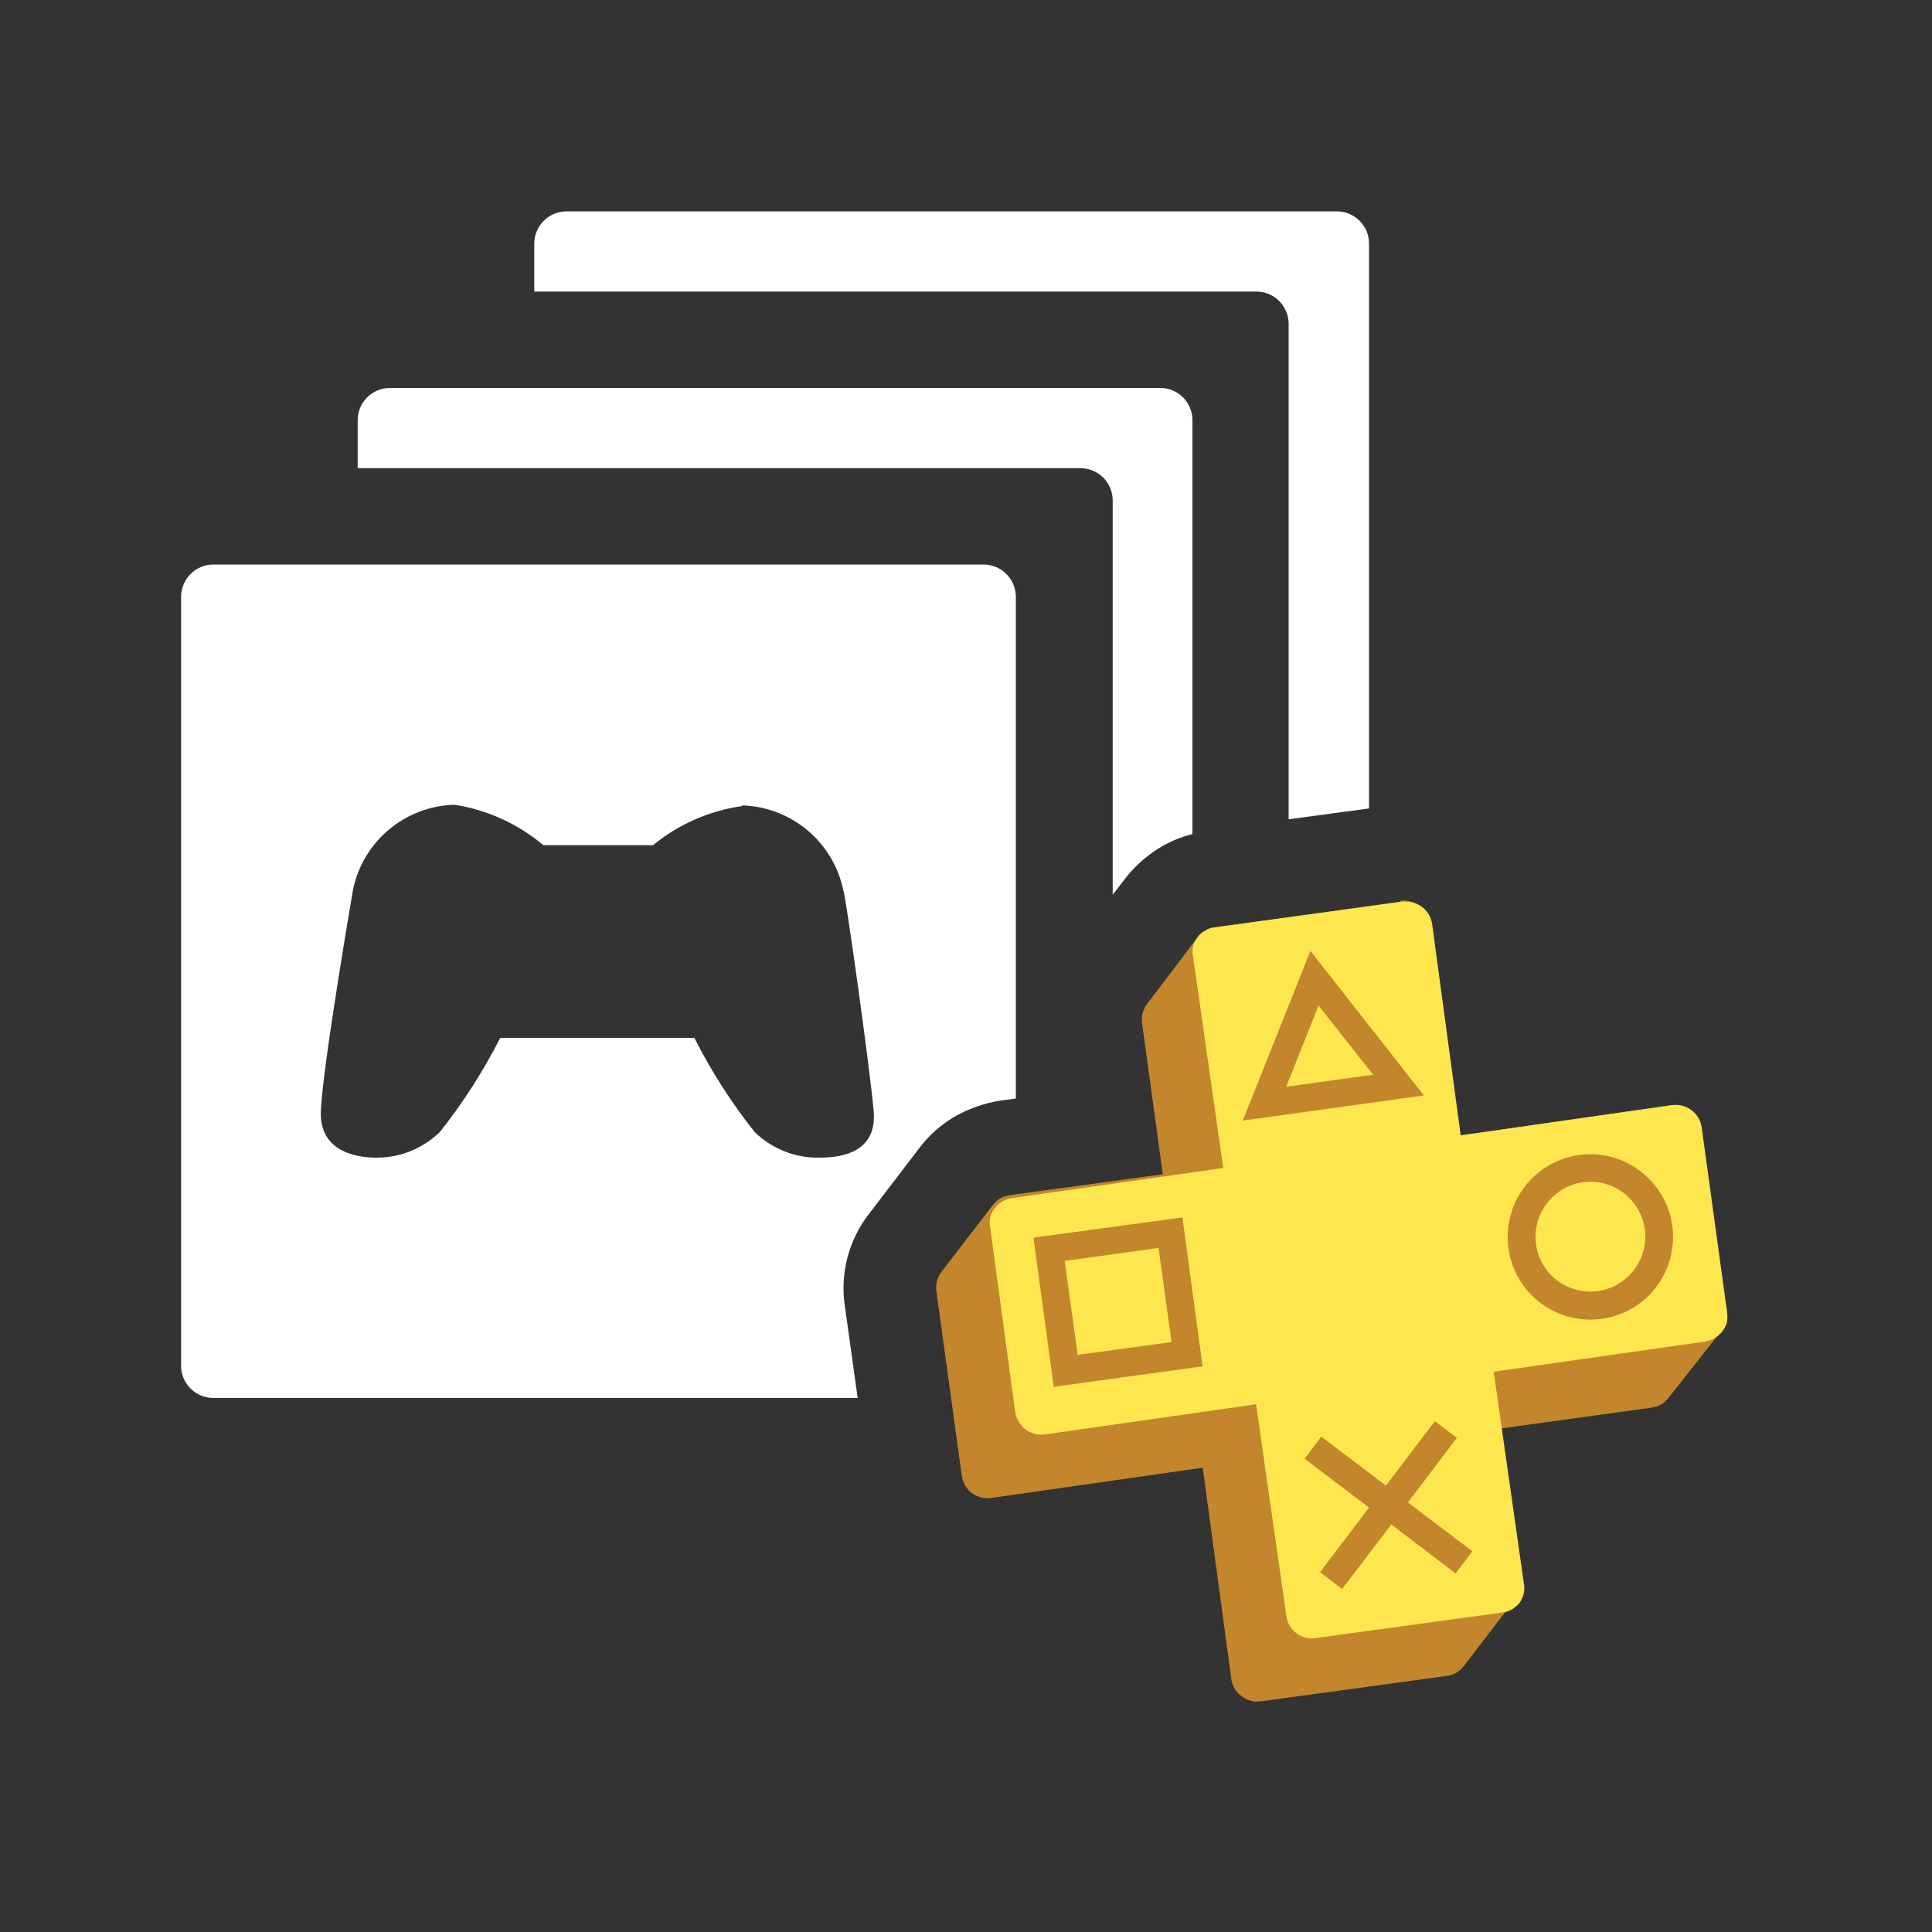 <svg width="15" height="15" viewBox="0 0 15 15" fill="none" xmlns="http://www.w3.org/2000/svg">
<rect x="0" y="0" width="15" height="15" fill="#333333" stroke="none"/>
<path fill-rule="evenodd" clip-rule="evenodd" d="M7.638 4.383C7.775 4.384 7.885 4.495 7.887 4.631V8.529L7.767 8.545C7.639 8.565 7.516 8.609 7.404 8.674C7.302 8.735 7.213 8.815 7.141 8.909L6.745 9.427C6.591 9.626 6.523 9.88 6.558 10.13L6.659 10.854H1.655C1.522 10.853 1.412 10.748 1.406 10.615V4.631C1.408 4.495 1.518 4.384 1.655 4.383H7.638ZM5.763 6.258C5.509 6.294 5.269 6.399 5.07 6.562H4.219C4.022 6.397 3.784 6.288 3.53 6.248C3.144 6.258 2.816 6.533 2.74 6.912C2.74 6.912 2.505 8.28 2.491 8.625C2.477 8.97 2.82 8.988 2.927 8.988C3.11 8.988 3.284 8.916 3.415 8.789C3.595 8.562 3.752 8.317 3.884 8.058H5.391C5.522 8.317 5.679 8.562 5.859 8.789C5.99 8.916 6.165 8.988 6.347 8.988C6.457 8.988 6.816 8.988 6.783 8.625C6.75 8.262 6.562 6.923 6.548 6.916C6.472 6.538 6.144 6.263 5.759 6.253L5.763 6.258ZM9.009 3.012C9.146 3.013 9.257 3.123 9.258 3.26V6.476C9.176 6.496 9.097 6.528 9.023 6.57C8.919 6.631 8.826 6.71 8.749 6.804L8.639 6.947V3.884C8.638 3.747 8.527 3.636 8.391 3.635H2.777V3.26C2.779 3.123 2.889 3.013 3.026 3.012H9.009ZM10.38 1.641C10.517 1.642 10.628 1.752 10.629 1.889V6.277L10.005 6.361V2.513C10.004 2.376 9.894 2.265 9.757 2.264H4.148V1.889C4.15 1.752 4.26 1.642 4.397 1.641H10.38Z" fill="white"/>
<path fill-rule="evenodd" clip-rule="evenodd" d="M10.875 7.003L9.431 7.2C9.405 7.202 9.379 7.211 9.356 7.226C9.333 7.238 9.313 7.256 9.298 7.277L8.906 7.795C8.874 7.838 8.86 7.892 8.867 7.945L9.028 9.117L7.84 9.279C7.813 9.284 7.787 9.292 7.763 9.305C7.741 9.319 7.722 9.337 7.706 9.359L7.31 9.874C7.277 9.917 7.263 9.971 7.27 10.024L7.467 11.456C7.475 11.51 7.502 11.558 7.545 11.592C7.588 11.624 7.643 11.638 7.697 11.63L9.338 11.395L9.56 13.036C9.567 13.09 9.596 13.138 9.64 13.169C9.682 13.203 9.737 13.217 9.79 13.209L11.231 13.012C11.286 13.006 11.335 12.977 11.367 12.933C11.367 12.933 11.747 12.436 11.763 12.417C11.778 12.396 11.789 12.372 11.796 12.347C11.802 12.32 11.802 12.292 11.796 12.265L11.634 11.093L12.823 10.929C12.876 10.921 12.924 10.894 12.956 10.851L13.36 10.338C13.375 10.317 13.387 10.293 13.395 10.268C13.398 10.242 13.398 10.215 13.395 10.188L13.198 8.756C13.191 8.703 13.163 8.655 13.12 8.623C13.077 8.589 13.022 8.575 12.968 8.583L11.327 8.817L11.105 7.177C11.098 7.117 11.066 7.064 11.016 7.031C10.981 7.005 10.938 6.991 10.894 6.991H10.875" fill="url(#paint0_linear_1_62)"/>
<path fill-rule="evenodd" clip-rule="evenodd" d="M9.431 7.2C9.405 7.202 9.379 7.211 9.356 7.226C9.333 7.238 9.313 7.256 9.298 7.277C9.281 7.298 9.269 7.322 9.263 7.348C9.257 7.374 9.257 7.401 9.263 7.427L9.497 9.068L7.856 9.302C7.829 9.307 7.803 9.316 7.779 9.328C7.757 9.342 7.738 9.361 7.723 9.382C7.706 9.402 7.694 9.425 7.688 9.45C7.682 9.477 7.682 9.505 7.688 9.532L7.882 10.964C7.891 11.017 7.919 11.065 7.962 11.098C8.005 11.13 8.059 11.144 8.112 11.137L9.752 10.903L9.987 12.544C9.993 12.599 10.022 12.649 10.066 12.681C10.111 12.714 10.167 12.727 10.221 12.717L11.662 12.52C11.69 12.517 11.716 12.508 11.74 12.495C11.762 12.48 11.782 12.463 11.799 12.443C11.813 12.421 11.824 12.398 11.831 12.373C11.836 12.345 11.836 12.318 11.831 12.291L11.597 10.65L13.238 10.416C13.265 10.411 13.291 10.402 13.315 10.387C13.338 10.374 13.357 10.357 13.373 10.336C13.389 10.315 13.401 10.291 13.409 10.266C13.412 10.239 13.412 10.212 13.409 10.186L13.212 8.754C13.205 8.701 13.177 8.653 13.134 8.62C13.091 8.587 13.036 8.573 12.982 8.58L11.341 8.815L11.119 7.174C11.105 7.074 11.018 7 10.917 7.001H10.875L9.431 7.2Z" fill="url(#paint1_linear_1_62)"/>
<path fill-rule="evenodd" clip-rule="evenodd" d="M12.407 10.024C12.236 10.048 12.068 9.967 11.98 9.818C11.893 9.669 11.904 9.482 12.008 9.345C12.112 9.207 12.289 9.145 12.456 9.189C12.623 9.233 12.747 9.373 12.771 9.544C12.801 9.776 12.639 9.99 12.407 10.024ZM12.262 8.967C12.004 9.002 11.793 9.188 11.727 9.44C11.66 9.691 11.752 9.958 11.959 10.115C12.166 10.272 12.447 10.289 12.672 10.158C12.896 10.027 13.019 9.773 12.984 9.516C12.934 9.166 12.612 8.921 12.262 8.967ZM9.986 8.438L10.237 7.807L10.661 8.344L9.986 8.438ZM10.174 7.383L9.649 8.7L11.055 8.505L10.174 7.383ZM8.367 10.519L8.266 9.79L8.995 9.689L9.096 10.42L8.367 10.519ZM8.024 9.609L8.181 10.767L9.337 10.608L9.18 9.452L8.024 9.609Z" fill="#C3862C"/>
<path fill-rule="evenodd" clip-rule="evenodd" d="M10.931 11.665L11.432 12.044L11.301 12.216L10.802 11.836L10.42 12.337L10.249 12.206L10.629 11.705L10.129 11.325L10.258 11.154L10.76 11.534L11.14 11.034L11.311 11.163L10.931 11.665Z" fill="#C3862C"/>
<defs>
<linearGradient id="paint0_linear_1_62" x1="197.395" y1="119.867" x2="505.275" y2="489.799" gradientUnits="userSpaceOnUse">
<stop stop-color="#C3862C"/>
<stop offset="1" stop-color="#986D29"/>
</linearGradient>
<linearGradient id="paint1_linear_1_62" x1="9.997" y1="140.649" x2="538.399" y2="542.408" gradientUnits="userSpaceOnUse">
<stop stop-color="#FDE64E"/>
<stop offset="1" stop-color="#FCC013"/>
</linearGradient>
</defs>
</svg>
